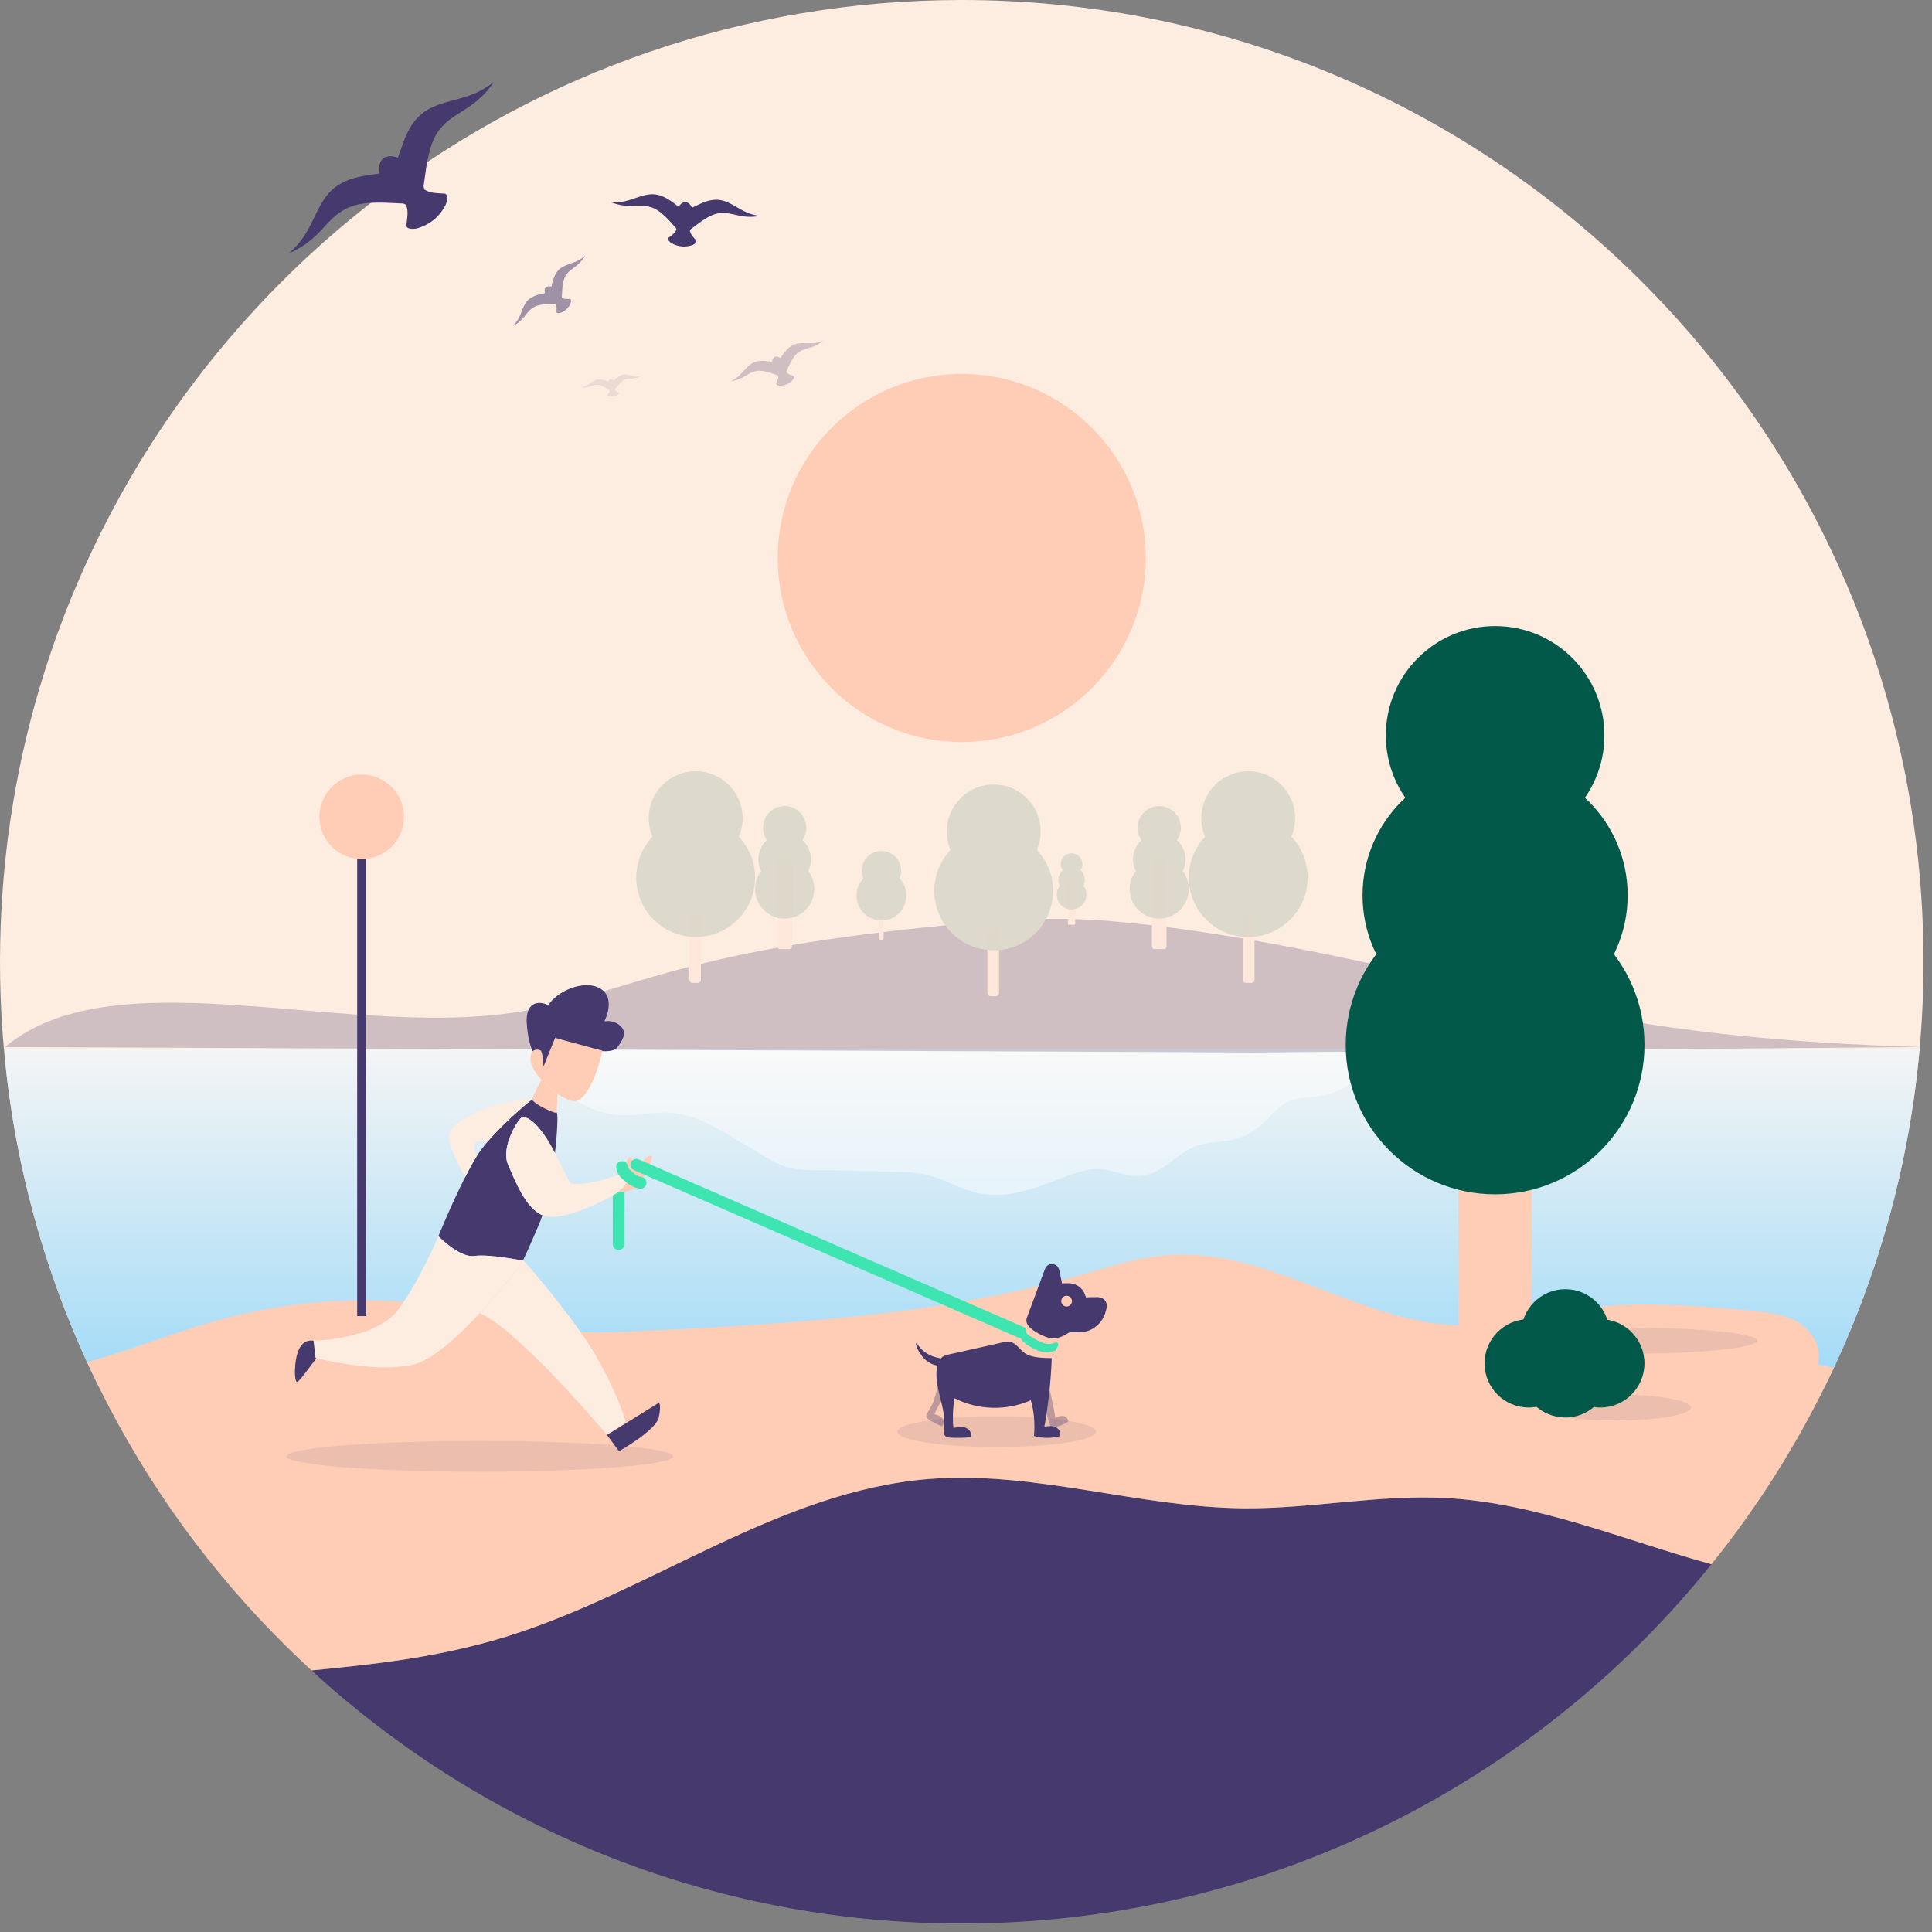 <svg width="164" height="164" viewBox="0 0 164 164" fill="none" xmlns="http://www.w3.org/2000/svg">
    <rect x="0" y="0" width="164" height="164" fill="#808080" stroke="none"/>
    <g clip-path="url(#clip0)">
        <path fill-rule="evenodd" clip-rule="evenodd" d="M163.28 81.64C163.28 84.136 163.168 86.605 162.948 89.043C162.871 89.91 162.778 90.771 162.674 91.63C162.674 91.632 162.674 91.632 162.674 91.635C162.605 92.2 162.531 92.763 162.449 93.322C162.389 93.745 162.325 94.167 162.257 94.587C162.197 94.984 162.131 95.376 162.059 95.772C162.043 95.876 162.024 95.983 162.005 96.087C160.751 103.109 158.601 109.823 155.674 116.099C155.213 116.003 154.749 115.904 154.289 115.808C154.727 114.459 153.841 112.964 152.624 112.237C151.406 111.513 149.938 111.37 148.526 111.247C143.923 110.841 139.276 110.438 134.693 111.036C133.129 111.241 131.58 111.562 130.027 111.853C128.08 112.218 126.132 112.533 124.154 112.511C124.037 112.509 123.919 112.509 123.801 112.503C121.76 112.44 119.768 112.023 117.802 111.442C116.905 111.176 116.013 110.874 115.125 110.556C114.738 110.416 114.354 110.276 113.97 110.131C113.303 109.884 112.642 109.629 111.978 109.374C111.573 109.22 111.164 109.064 110.758 108.913C110.08 108.658 109.403 108.411 108.725 108.175C108.371 108.054 108.018 107.934 107.664 107.821C107.011 107.61 106.353 107.415 105.694 107.245C103.582 106.696 101.44 106.384 99.243 106.535C96.612 106.713 94.078 107.555 91.538 108.274C89.736 108.784 87.923 109.234 86.096 109.629C83.743 110.144 81.37 110.572 78.983 110.932C78.04 111.074 77.096 111.206 76.15 111.327C75.708 111.384 75.264 111.439 74.822 111.491C67.872 112.325 60.839 112.679 53.844 113.008C51.65 113.112 49.439 113.211 47.264 112.909C46.01 112.736 44.782 112.429 43.555 112.116C43.114 112.001 42.672 111.886 42.228 111.776C42.055 111.732 41.882 111.689 41.709 111.647C38.234 110.814 34.663 110.391 31.089 110.38C30.831 110.38 30.576 110.38 30.321 110.386C26.596 110.432 22.879 110.929 19.275 111.867C15.259 112.912 11.378 114.5 7.398 115.647C6.808 114.357 6.248 113.052 5.725 111.73H5.722C3.955 107.267 2.567 102.612 1.602 97.807C1.358 96.605 1.144 95.393 0.957 94.172C0.891 93.764 0.834 93.352 0.776 92.941C0.774 92.927 0.771 92.913 0.771 92.9C0.642 91.953 0.527 91.004 0.431 90.05C0.359 89.372 0.299 88.692 0.247 88.009C0.241 87.971 0.239 87.935 0.236 87.897C0.233 87.866 0.23 87.834 0.23 87.803C0.217 87.62 0.203 87.433 0.189 87.246C0.063 85.395 0 83.524 0 81.64C0 81.102 0.005 80.567 0.016 80.033C0.016 79.975 0.019 79.917 0.022 79.86V79.857C0.019 79.835 0.019 79.813 0.022 79.794C0.058 78.148 0.143 76.516 0.277 74.898C0.28 74.816 0.288 74.733 0.296 74.654C0.307 74.517 0.318 74.379 0.332 74.245C0.332 74.234 0.332 74.226 0.335 74.218C0.354 73.996 0.373 73.773 0.398 73.551C0.436 73.129 0.483 72.709 0.529 72.289C0.617 71.513 0.716 70.742 0.828 69.974C0.834 69.925 0.842 69.876 0.85 69.826C0.85 69.818 0.85 69.81 0.853 69.802C0.875 69.634 0.9 69.47 0.927 69.302C0.949 69.149 0.974 68.995 0.998 68.842C1.001 68.825 1.001 68.809 1.007 68.792C1.007 68.773 1.009 68.757 1.015 68.74C1.031 68.628 1.048 68.518 1.07 68.408C1.073 68.375 1.078 68.345 1.083 68.315C1.147 67.917 1.215 67.519 1.286 67.124C1.295 67.072 1.306 67.017 1.317 66.963C1.319 66.938 1.325 66.916 1.33 66.891C1.355 66.746 1.382 66.601 1.413 66.455C1.443 66.277 1.478 66.099 1.514 65.92C1.514 65.907 1.517 65.896 1.522 65.882C1.547 65.745 1.574 65.605 1.605 65.468C1.61 65.424 1.618 65.38 1.629 65.336C1.64 65.278 1.651 65.221 1.665 65.166C1.709 64.938 1.755 64.713 1.805 64.489C1.835 64.349 1.865 64.212 1.895 64.074C1.901 64.044 1.906 64.017 1.915 63.987C1.964 63.754 2.016 63.523 2.071 63.29C2.112 63.106 2.156 62.925 2.2 62.741C2.227 62.618 2.257 62.497 2.288 62.374C2.312 62.27 2.337 62.163 2.364 62.058C2.406 61.883 2.449 61.707 2.496 61.532C2.51 61.469 2.526 61.406 2.543 61.345C2.548 61.318 2.556 61.29 2.565 61.263C2.6 61.123 2.636 60.986 2.672 60.849C2.737 60.599 2.803 60.349 2.872 60.1C2.886 60.053 2.897 60.007 2.913 59.96C2.943 59.839 2.976 59.721 3.012 59.603C3.017 59.573 3.025 59.546 3.034 59.518C3.127 59.181 3.223 58.849 3.322 58.514C13.292 24.689 44.581 0 81.639 0C123.894 0 158.647 32.097 162.852 73.239C162.855 73.269 162.86 73.299 162.86 73.332C162.863 73.343 162.866 73.354 162.866 73.367C162.869 73.384 162.869 73.4 162.869 73.419V73.422C162.874 73.447 162.877 73.472 162.877 73.499C162.901 73.727 162.923 73.957 162.943 74.188C162.951 74.245 162.954 74.303 162.959 74.36C162.965 74.404 162.967 74.448 162.97 74.495C162.973 74.511 162.976 74.528 162.976 74.544C163.14 76.461 163.239 78.395 163.269 80.348V80.373C163.277 80.795 163.28 81.218 163.28 81.64Z" fill="#FDECE0"/>
        <path d="M162.948 89.043C162.871 89.91 162.778 90.771 162.674 91.63C162.674 91.632 162.674 91.632 162.674 91.635C162.605 92.2 162.531 92.763 162.449 93.322C162.389 93.744 162.325 94.167 162.257 94.587C162.197 94.984 162.131 95.376 162.059 95.771C162.043 95.876 162.024 95.983 162.005 96.087C160.751 103.109 158.601 109.823 155.674 116.099C155.41 116.661 155.144 117.221 154.867 117.775H8.413C8.064 117.07 7.727 116.362 7.398 115.647C6.808 114.357 6.248 113.052 5.725 111.73H5.722C3.955 107.267 2.567 102.612 1.602 97.807C1.358 96.605 1.144 95.393 0.957 94.172C0.891 93.764 0.834 93.352 0.776 92.941C0.774 92.927 0.771 92.913 0.771 92.9C0.642 91.953 0.527 91.004 0.431 90.05V89.043H162.948Z" fill="url(#paint0_linear)"/>
        <path d="M52.517 101.167V105.605" stroke="#3EE5B1" stroke-miterlimit="10" stroke-linecap="round" stroke-linejoin="round"/>
        <path opacity="0.44" fill-rule="evenodd" clip-rule="evenodd" d="M114.113 89.038H46.85C45.087 89.038 45.081 91.781 46.85 91.781H47.286C48.548 93.473 50.35 94.49 52.504 94.644C53.763 94.732 55.002 94.469 56.256 94.438C57.696 94.403 58.982 94.811 60.255 95.464C61.443 96.073 62.581 96.778 63.73 97.453C64.828 98.095 65.939 98.92 67.209 99.17C68.468 99.417 69.839 99.313 71.117 99.346C72.532 99.381 73.948 99.417 75.361 99.452C76.647 99.485 77.931 99.485 79.173 99.867C80.449 100.259 81.617 100.95 82.923 101.252C85.098 101.754 87.153 101.139 89.177 100.355C90.172 99.968 91.171 99.551 92.219 99.321C93.533 99.033 94.451 99.466 95.71 99.74C98.058 100.248 99.161 98.544 100.98 97.53C102.077 96.918 103.391 97.019 104.587 96.753C105.758 96.493 106.732 95.917 107.541 95.036C108.545 93.945 109.124 93.338 110.665 93.19C111.902 93.072 113.065 92.944 114.154 92.288C114.437 92.118 114.618 91.896 114.716 91.654C115.847 91.109 115.649 89.038 114.113 89.038Z" fill="white"/>
        <path fill-rule="evenodd" clip-rule="evenodd" d="M52.13 17.176C53.351 17.193 53.979 16.682 55.008 16.515C56.168 16.331 57.002 17.113 57.602 17.546C57.77 17.291 57.992 17.143 58.217 17.162C58.436 17.184 58.62 17.363 58.738 17.634C59.413 17.338 60.406 16.669 61.549 17.088C62.529 17.448 63.05 18.07 64.251 18.29C64.388 18.314 64.504 18.328 64.504 18.328C64.504 18.328 64.386 18.353 64.243 18.372C63.804 18.421 63.401 18.421 62.932 18.339C62.438 18.257 61.972 18.092 61.456 18.073C60.85 18.057 60.417 18.257 60.076 18.446C59.528 18.753 59.103 19.113 58.639 19.45C58.612 19.499 58.584 19.546 58.554 19.593C58.562 19.612 58.571 19.634 58.576 19.656C58.658 19.963 58.913 20.188 59.105 20.418C59.188 20.605 58.903 20.742 58.793 20.802C58.151 21.016 57.561 20.959 56.971 20.627C56.875 20.547 56.62 20.358 56.736 20.191C56.966 20.001 57.259 19.828 57.397 19.543C57.405 19.524 57.419 19.505 57.429 19.486C57.41 19.442 57.394 19.398 57.377 19.351C57.002 18.945 56.661 18.528 56.198 18.136C55.899 17.884 55.509 17.604 54.911 17.503C54.401 17.42 53.913 17.492 53.414 17.481C52.939 17.47 52.544 17.393 52.122 17.261C51.987 17.215 51.875 17.168 51.875 17.168C51.875 17.168 51.993 17.176 52.13 17.176Z" fill="#45396D"/>
        <path fill-rule="evenodd" clip-rule="evenodd" d="M24.859 21.195C26.42 19.669 26.565 18.227 27.651 16.713C28.883 15.009 30.927 14.941 32.232 14.721C32.12 14.184 32.21 13.72 32.52 13.46C32.825 13.21 33.283 13.202 33.776 13.391C34.251 12.162 34.657 10.058 36.632 9.137C38.322 8.349 39.77 8.476 41.564 7.225C41.767 7.082 41.928 6.953 41.928 6.953C41.928 6.953 41.81 7.134 41.657 7.337C41.166 7.957 40.656 8.465 39.962 8.961C39.235 9.482 38.437 9.864 37.765 10.497C36.98 11.246 36.684 12.05 36.497 12.719C36.193 13.802 36.113 14.793 35.954 15.807C35.984 15.906 36.006 15.999 36.026 16.095C36.061 16.109 36.1 16.126 36.133 16.148C36.626 16.43 37.235 16.392 37.767 16.438C38.108 16.57 37.921 17.105 37.861 17.319C37.323 18.402 36.506 19.077 35.34 19.403C35.12 19.423 34.555 19.508 34.49 19.151C34.539 18.619 34.693 18.029 34.501 17.494C34.487 17.459 34.476 17.418 34.47 17.379C34.391 17.349 34.314 17.313 34.234 17.275C33.244 17.239 32.284 17.143 31.206 17.239C30.509 17.3 29.662 17.442 28.782 18.073C28.035 18.616 27.509 19.327 26.864 19.947C26.25 20.536 25.657 20.939 24.955 21.307C24.725 21.419 24.524 21.502 24.524 21.502C24.524 21.502 24.683 21.37 24.859 21.195Z" fill="#45396D"/>
        <path opacity="0.25" fill-rule="evenodd" clip-rule="evenodd" d="M62.191 32.279C62.917 31.892 63.12 31.387 63.675 30.954C64.3 30.468 65.046 30.657 65.542 30.718C65.559 30.512 65.641 30.353 65.781 30.293C65.918 30.235 66.085 30.279 66.242 30.4C66.544 30.005 66.911 29.289 67.723 29.163C68.417 29.056 68.927 29.256 69.709 28.993C69.797 28.962 69.871 28.932 69.871 28.932C69.871 28.932 69.811 28.984 69.731 29.042C69.487 29.215 69.251 29.344 68.946 29.451C68.628 29.56 68.299 29.615 67.989 29.774C67.627 29.961 67.435 30.221 67.295 30.444C67.07 30.803 66.939 31.151 66.771 31.502C66.771 31.541 66.771 31.576 66.766 31.615C66.777 31.623 66.788 31.634 66.799 31.645C66.947 31.799 67.172 31.851 67.358 31.922C67.468 32.004 67.344 32.18 67.298 32.251C66.991 32.586 66.623 32.745 66.165 32.739C66.083 32.723 65.872 32.696 65.885 32.558C65.959 32.372 66.077 32.174 66.064 31.96C66.064 31.947 66.064 31.93 66.066 31.916C66.042 31.897 66.017 31.875 65.992 31.853C65.638 31.735 65.301 31.601 64.901 31.522C64.643 31.469 64.322 31.431 63.935 31.565C63.609 31.683 63.343 31.884 63.044 32.04C62.758 32.188 62.503 32.273 62.21 32.331C62.114 32.347 62.034 32.355 62.034 32.355C62.034 32.355 62.111 32.322 62.191 32.279Z" fill="#45396D"/>
        <path opacity="0.1" fill-rule="evenodd" clip-rule="evenodd" d="M49.472 32.852C49.946 32.726 50.133 32.46 50.511 32.284C50.939 32.087 51.348 32.298 51.628 32.399C51.666 32.281 51.734 32.202 51.822 32.185C51.91 32.169 52.001 32.218 52.075 32.312C52.302 32.125 52.615 31.757 53.1 31.796C53.517 31.829 53.786 32.013 54.275 31.966C54.329 31.96 54.376 31.952 54.376 31.952C54.376 31.952 54.332 31.974 54.28 31.996C54.115 32.065 53.959 32.106 53.77 32.128C53.57 32.15 53.372 32.136 53.172 32.185C52.936 32.246 52.791 32.369 52.678 32.479C52.5 32.657 52.374 32.841 52.231 33.022C52.225 33.044 52.22 33.066 52.215 33.085C52.22 33.09 52.225 33.099 52.231 33.107C52.297 33.217 52.42 33.277 52.519 33.343C52.571 33.406 52.475 33.491 52.44 33.524C52.215 33.678 51.981 33.719 51.718 33.653C51.672 33.634 51.553 33.587 51.581 33.51C51.65 33.411 51.743 33.313 51.765 33.187C51.767 33.178 51.767 33.17 51.773 33.162C51.762 33.148 51.748 33.132 51.737 33.115C51.548 33 51.37 32.874 51.148 32.775C51.005 32.709 50.824 32.643 50.583 32.671C50.377 32.696 50.196 32.775 50.001 32.824C49.817 32.871 49.655 32.885 49.477 32.879C49.419 32.877 49.37 32.871 49.37 32.871C49.37 32.871 49.419 32.868 49.472 32.852Z" fill="#45396D"/>
        <path opacity="0.5" fill-rule="evenodd" clip-rule="evenodd" d="M43.674 27.528C44.217 26.911 44.231 26.365 44.593 25.764C45.007 25.089 45.772 25.004 46.258 24.884C46.2 24.686 46.219 24.508 46.329 24.401C46.436 24.299 46.609 24.283 46.798 24.341C46.941 23.866 47.034 23.065 47.75 22.662C48.362 22.319 48.91 22.325 49.547 21.803C49.618 21.743 49.676 21.691 49.676 21.691C49.676 21.691 49.637 21.762 49.585 21.845C49.418 22.091 49.242 22.297 48.995 22.503C48.737 22.72 48.45 22.887 48.214 23.142C47.939 23.446 47.852 23.756 47.802 24.014C47.72 24.431 47.717 24.804 47.687 25.191C47.701 25.227 47.712 25.262 47.723 25.298C47.736 25.301 47.75 25.309 47.764 25.314C47.959 25.408 48.186 25.375 48.386 25.378C48.518 25.416 48.463 25.624 48.447 25.707C48.277 26.129 47.989 26.406 47.561 26.562C47.478 26.576 47.27 26.623 47.234 26.491C47.237 26.291 47.278 26.063 47.191 25.868C47.185 25.855 47.179 25.841 47.177 25.827C47.147 25.819 47.116 25.808 47.086 25.794C46.713 25.808 46.351 25.803 45.948 25.868C45.687 25.912 45.375 25.989 45.062 26.25C44.799 26.475 44.62 26.757 44.395 27.007C44.181 27.245 43.97 27.415 43.718 27.572C43.633 27.621 43.562 27.657 43.562 27.657C43.562 27.657 43.611 27.599 43.674 27.528Z" fill="#45396D"/>
        <path d="M81.638 62.988C90.267 62.988 97.262 55.993 97.262 47.365C97.262 38.736 90.267 31.741 81.638 31.741C73.01 31.741 66.015 38.736 66.015 47.365C66.015 55.993 73.01 62.988 81.638 62.988Z" fill="#FFCDB6"/>
        <path opacity="0.1" fill-rule="evenodd" clip-rule="evenodd" d="M76.759 114.464C76.759 114.766 76.515 115.01 76.213 115.01H41.894C41.592 115.01 41.348 114.766 41.348 114.464C41.348 114.163 41.592 113.919 41.894 113.919H76.216C76.515 113.919 76.759 114.163 76.759 114.464Z" fill="#45396D"/>
        <g opacity="0.5">
            <path opacity="0.5" fill-rule="evenodd" clip-rule="evenodd" d="M162.962 88.876L106.531 89.342L60.959 89.142L0.431 88.876C9.973 80.867 30.354 88.596 45.039 85.708C49.305 84.868 53.425 83.426 57.624 82.298C57.923 82.219 58.222 82.139 58.521 82.065V83.16C58.521 83.311 58.644 83.434 58.795 83.434H59.221C59.371 83.434 59.495 83.311 59.495 83.16V81.818C61.651 81.286 63.826 80.834 66.012 80.439C66.045 80.513 66.122 80.565 66.21 80.565H67.008C67.126 80.565 67.224 80.469 67.224 80.348V80.228C69.671 79.811 72.134 79.465 74.6 79.169V79.66C74.6 79.723 74.65 79.775 74.713 79.775H74.891C74.957 79.775 75.006 79.723 75.006 79.66V79.117C76.446 78.944 77.886 78.787 79.326 78.642C79.633 78.612 79.941 78.579 80.248 78.549C81.063 79.695 82.346 80.485 83.822 80.636V84.287C83.822 84.438 83.945 84.561 84.096 84.561H84.522C84.675 84.561 84.796 84.438 84.796 84.287V80.644C86.532 80.496 88.016 79.468 88.8 78.006C89.418 77.998 90.038 77.998 90.655 78.008V78.39C90.655 78.45 90.704 78.499 90.762 78.499H91.162C91.222 78.499 91.272 78.45 91.272 78.39V78.022C92.163 78.047 93.055 78.094 93.946 78.165C95.208 78.266 96.489 78.395 97.786 78.546V80.348C97.786 80.469 97.885 80.565 98.003 80.565H98.801C98.922 80.565 99.018 80.469 99.018 80.348V78.697C101.155 78.969 103.327 79.295 105.516 79.671V83.16C105.516 83.311 105.64 83.434 105.79 83.434H106.216C106.366 83.434 106.49 83.311 106.49 83.16V79.838C114.203 81.19 122.067 83.055 129.144 84.794C140.505 87.584 151.803 88.538 162.962 88.876Z" fill="#45396D"/>
            <g opacity="0.5">
                <path opacity="0.5" d="M59.495 77.956V83.16C59.495 83.311 59.372 83.434 59.221 83.434H58.796C58.645 83.434 58.522 83.311 58.522 83.16V77.956C58.522 77.805 58.645 77.682 58.796 77.682H59.221C59.372 77.682 59.495 77.805 59.495 77.956Z" fill="#FFCDB6"/>
                <path opacity="0.5" fill-rule="evenodd" clip-rule="evenodd" d="M62.713 71.024C62.921 70.541 63.036 70.009 63.036 69.451C63.036 67.251 61.253 65.468 59.053 65.468C56.853 65.468 55.07 67.251 55.07 69.451C55.07 70.009 55.185 70.541 55.393 71.024C54.535 71.928 54.009 73.15 54.009 74.495C54.009 77.281 56.267 79.539 59.053 79.539C61.839 79.539 64.097 77.281 64.097 74.495C64.097 73.15 63.571 71.928 62.713 71.024Z" fill="#025949"/>
            </g>
            <g opacity="0.5">
                <path opacity="0.5" d="M84.796 79.084V84.287C84.796 84.438 84.675 84.561 84.522 84.561H84.097C83.946 84.561 83.822 84.438 83.822 84.287V79.084C83.822 78.93 83.946 78.809 84.097 78.809H84.522C84.675 78.809 84.796 78.93 84.796 79.084Z" fill="#FFCDB6"/>
                <path opacity="0.5" fill-rule="evenodd" clip-rule="evenodd" d="M88.013 72.153C88.221 71.67 88.337 71.137 88.337 70.578C88.337 68.378 86.553 66.595 84.354 66.595C82.154 66.595 80.371 68.378 80.371 70.578C80.371 71.137 80.486 71.67 80.695 72.153C79.836 73.055 79.31 74.278 79.31 75.622C79.31 76.714 79.655 77.723 80.248 78.549C81.062 79.695 82.346 80.485 83.822 80.636C83.997 80.658 84.173 80.666 84.354 80.666C84.502 80.666 84.65 80.661 84.796 80.644C86.532 80.496 88.016 79.468 88.8 78.006C89.181 77.295 89.398 76.483 89.398 75.622C89.398 74.278 88.872 73.055 88.013 72.153Z" fill="#025949"/>
            </g>
            <g opacity="0.5">
                <path opacity="0.5" d="M75.007 77.476V79.66C75.007 79.723 74.957 79.775 74.891 79.775H74.713C74.65 79.775 74.601 79.723 74.601 79.66V77.476C74.601 77.41 74.65 77.361 74.713 77.361H74.891C74.957 77.361 75.007 77.41 75.007 77.476Z" fill="#FFCDB6"/>
                <path opacity="0.5" fill-rule="evenodd" clip-rule="evenodd" d="M76.359 74.565C76.445 74.363 76.493 74.141 76.493 73.908C76.493 72.985 75.745 72.237 74.823 72.237C73.9 72.237 73.152 72.985 73.152 73.908C73.152 74.141 73.2 74.363 73.287 74.565C72.926 74.945 72.705 75.458 72.705 76.022C72.705 77.192 73.653 78.14 74.823 78.14C75.992 78.14 76.94 77.192 76.94 76.022C76.94 75.458 76.719 74.945 76.359 74.565Z" fill="#025949"/>
            </g>
            <g opacity="0.5">
                <path opacity="0.5" d="M67.225 73.167V80.348C67.225 80.469 67.126 80.565 67.008 80.565H66.21C66.122 80.565 66.045 80.513 66.012 80.439C66.001 80.411 65.993 80.381 65.993 80.348V73.167C65.993 73.109 66.018 73.055 66.056 73.013C66.095 72.975 66.15 72.95 66.21 72.95H67.008C67.068 72.95 67.121 72.975 67.162 73.013C67.2 73.055 67.225 73.109 67.225 73.167Z" fill="#FFCDB6"/>
                <path opacity="0.5" fill-rule="evenodd" clip-rule="evenodd" d="M68.117 71.311C68.324 71.014 68.445 70.652 68.445 70.262C68.445 69.248 67.622 68.425 66.608 68.425C65.593 68.425 64.77 69.248 64.77 70.262C64.771 70.651 64.892 71.012 65.099 71.309C64.657 71.717 64.38 72.301 64.38 72.951C64.38 73.306 64.463 73.642 64.611 73.94C64.289 74.363 64.098 74.89 64.098 75.463C64.098 76.851 65.222 77.975 66.608 77.975C67.995 77.975 69.117 76.851 69.117 75.463C69.117 74.891 68.926 74.363 68.604 73.941C68.752 73.642 68.835 73.306 68.835 72.951C68.835 72.302 68.558 71.719 68.117 71.311Z" fill="#025949"/>
            </g>
            <g opacity="0.5">
                <path opacity="0.5" d="M106.489 77.956V83.16C106.489 83.311 106.366 83.434 106.215 83.434H105.79C105.639 83.434 105.516 83.311 105.516 83.16V77.956C105.516 77.805 105.639 77.682 105.79 77.682H106.215C106.366 77.682 106.489 77.805 106.489 77.956Z" fill="#FFCDB6"/>
                <path opacity="0.5" fill-rule="evenodd" clip-rule="evenodd" d="M109.617 71.024C109.825 70.541 109.94 70.009 109.94 69.451C109.94 67.251 108.157 65.468 105.957 65.468C103.758 65.468 101.975 67.251 101.975 69.451C101.975 70.009 102.09 70.541 102.297 71.024C101.439 71.928 100.913 73.15 100.913 74.495C100.913 77.281 103.172 79.539 105.957 79.539C108.743 79.539 111.002 77.281 111.002 74.495C111.002 73.15 110.475 71.928 109.617 71.024Z" fill="#025949"/>
            </g>
            <g opacity="0.5">
                <path opacity="0.5" d="M99.018 73.167V80.348C99.018 80.469 98.922 80.565 98.801 80.565H98.003C97.885 80.565 97.786 80.469 97.786 80.348V73.167C97.786 73.109 97.811 73.055 97.849 73.013C97.89 72.975 97.942 72.95 98.003 72.95H98.801C98.861 72.95 98.916 72.975 98.955 73.013C98.993 73.055 99.018 73.109 99.018 73.167Z" fill="#FFCDB6"/>
                <path opacity="0.5" fill-rule="evenodd" clip-rule="evenodd" d="M96.894 71.311C96.687 71.014 96.566 70.652 96.566 70.262C96.566 69.248 97.388 68.425 98.403 68.425C99.418 68.425 100.241 69.248 100.241 70.262C100.24 70.652 100.119 71.013 99.912 71.31C100.354 71.718 100.631 72.302 100.631 72.951C100.631 73.306 100.548 73.642 100.4 73.94C100.722 74.363 100.913 74.89 100.913 75.463C100.913 76.851 99.788 77.975 98.403 77.975C97.015 77.975 95.894 76.851 95.894 75.463C95.894 74.891 96.085 74.363 96.407 73.941C96.259 73.642 96.176 73.306 96.176 72.951C96.176 72.302 96.453 71.719 96.894 71.311Z" fill="#025949"/>
            </g>
            <g opacity="0.5">
                <path opacity="0.5" d="M91.272 74.799V78.39C91.272 78.45 91.223 78.499 91.163 78.499H90.762C90.705 78.499 90.655 78.45 90.655 78.39V74.799C90.655 74.766 90.672 74.739 90.694 74.72C90.713 74.703 90.738 74.692 90.762 74.692H91.163C91.19 74.692 91.215 74.703 91.234 74.722C91.259 74.739 91.272 74.769 91.272 74.799Z" fill="#FFCDB6"/>
                <path opacity="0.5" fill-rule="evenodd" clip-rule="evenodd" d="M91.716 73.873C91.82 73.724 91.881 73.543 91.881 73.348C91.881 72.841 91.47 72.429 90.962 72.429C90.455 72.429 90.043 72.841 90.043 73.348C90.043 73.543 90.104 73.724 90.208 73.873C89.987 74.077 89.849 74.369 89.849 74.692C89.849 74.869 89.89 75.037 89.964 75.186C89.802 75.397 89.706 75.662 89.706 75.948C89.706 76.642 90.268 77.205 90.962 77.205C91.656 77.205 92.219 76.642 92.219 75.948C92.219 75.662 92.123 75.397 91.961 75.186C92.034 75.037 92.076 74.869 92.076 74.692C92.076 74.369 91.937 74.077 91.716 73.873Z" fill="#025949"/>
            </g>
        </g>
        <path fill-rule="evenodd" clip-rule="evenodd" d="M145.277 132.781C144.649 133.566 144.007 134.337 143.349 135.094C128.378 152.36 106.283 163.28 81.638 163.28C60.353 163.28 40.974 155.133 26.441 141.795C28.894 141.553 31.346 141.304 33.784 140.947C36.876 140.495 39.945 139.861 42.932 138.939C55.223 135.154 66.091 126.544 78.911 125.54C87.867 124.838 96.71 127.979 105.696 128.033C111.372 128.066 117.019 126.865 122.686 127.158C130.432 127.559 137.792 130.716 145.277 132.781Z" fill="#45396D"/>
        <path fill-rule="evenodd" clip-rule="evenodd" d="M155.674 116.099C155.411 116.661 155.145 117.221 154.868 117.775C154.772 117.975 154.673 118.173 154.572 118.373C154.138 119.232 153.691 120.079 153.228 120.918C150.924 125.112 148.26 129.079 145.279 132.782C137.793 130.716 130.434 127.559 122.688 127.159C117.021 126.865 111.373 128.066 105.698 128.034C96.712 127.979 87.869 124.838 78.913 125.54C66.092 126.544 55.225 135.154 42.933 138.939C39.946 139.861 36.877 140.495 33.786 140.947C31.347 141.304 28.895 141.553 26.443 141.795C25.749 141.153 25.063 140.503 24.391 139.842C17.923 133.478 12.509 126.042 8.438 117.824C8.43 117.808 8.422 117.791 8.413 117.775C8.065 117.07 7.728 116.362 7.398 115.647C11.379 114.5 15.26 112.912 19.275 111.867C22.88 110.929 26.596 110.432 30.321 110.386C30.576 110.38 30.831 110.38 31.089 110.38C34.663 110.391 38.235 110.814 41.71 111.647C41.883 111.689 42.056 111.732 42.228 111.776C42.673 111.886 43.114 112.001 43.556 112.116C44.782 112.429 46.011 112.736 47.265 112.909C49.44 113.211 51.651 113.112 53.845 113.008C60.84 112.679 67.872 112.325 74.823 111.491C75.265 111.439 75.709 111.384 76.151 111.326C77.097 111.206 78.041 111.074 78.984 110.931C81.371 110.572 83.743 110.144 86.097 109.629C87.923 109.234 89.737 108.784 91.539 108.274C94.079 107.555 96.613 106.713 99.244 106.535C101.441 106.384 103.583 106.696 105.695 107.245C106.353 107.415 107.012 107.61 107.664 107.821C108.018 107.933 108.372 108.054 108.726 108.175C109.404 108.411 110.081 108.658 110.759 108.913C111.165 109.064 111.573 109.22 111.979 109.373C112.643 109.629 113.304 109.884 113.971 110.131C114.355 110.276 114.739 110.416 115.125 110.556C116.014 110.874 116.906 111.176 117.802 111.442C119.769 112.023 121.761 112.44 123.801 112.503C123.919 112.509 124.037 112.509 124.155 112.511C126.133 112.533 128.08 112.218 130.028 111.853C131.58 111.562 133.13 111.241 134.694 111.036C139.277 110.438 143.924 110.841 148.526 111.247C149.939 111.37 151.406 111.513 152.624 112.237C153.842 112.964 154.728 114.459 154.289 115.808C154.75 115.904 155.214 116.003 155.674 116.099Z" fill="#FFCDB6"/>
        <path opacity="0.1" d="M138.344 114.909C144.326 114.909 149.176 114.414 149.176 113.803C149.176 113.193 144.326 112.698 138.344 112.698C132.361 112.698 127.512 113.193 127.512 113.803C127.512 114.414 132.361 114.909 138.344 114.909Z" fill="#45396D"/>
        <path d="M128.933 114.464H124.898C124.295 114.464 123.804 113.971 123.804 113.37V77.101C123.804 76.497 124.297 76.003 124.898 76.003H128.933C129.536 76.003 130.027 76.497 130.027 77.101V113.367C130.027 113.971 129.536 114.464 128.933 114.464Z" fill="#FFCDB6"/>
        <path d="M126.914 101.381C133.917 101.381 139.595 95.7 139.595 88.692C139.595 81.684 133.917 76.003 126.914 76.003C119.911 76.003 114.233 81.684 114.233 88.692C114.233 95.7 119.911 101.381 126.914 101.381Z" fill="#025949"/>
        <path d="M126.914 87.263C133.129 87.263 138.165 82.222 138.165 76.003C138.165 69.785 133.127 64.744 126.914 64.744C120.701 64.744 115.662 69.785 115.662 76.003C115.662 82.224 120.701 87.263 126.914 87.263Z" fill="#025949"/>
        <path d="M126.914 71.708C132.038 71.708 136.191 67.552 136.191 62.426C136.191 57.299 132.038 53.144 126.914 53.144C121.791 53.144 117.638 57.299 117.638 62.426C117.638 67.552 121.793 71.708 126.914 71.708Z" fill="#025949"/>
        <path opacity="0.1" d="M137.076 120.584C140.641 120.584 143.53 120.089 143.53 119.478C143.53 118.868 140.641 118.373 137.076 118.373C133.512 118.373 130.622 118.868 130.622 119.478C130.622 120.089 133.512 120.584 137.076 120.584Z" fill="#45396D"/>
        <path d="M132.874 120.326C134.945 120.326 136.621 118.647 136.621 116.577C136.621 114.506 134.942 112.827 132.874 112.827C130.803 112.827 129.127 114.506 129.127 116.577C129.127 118.647 130.803 120.326 132.874 120.326Z" fill="#025949"/>
        <path d="M129.763 119.478C131.834 119.478 133.51 117.8 133.51 115.729C133.51 113.658 131.832 111.979 129.763 111.979C127.695 111.979 126.017 113.658 126.017 115.729C126.014 117.8 127.693 119.478 129.763 119.478Z" fill="#025949"/>
        <path d="M135.845 119.478C137.915 119.478 139.591 117.8 139.591 115.729C139.591 113.658 137.913 111.979 135.845 111.979C133.774 111.979 132.098 113.658 132.098 115.729C132.095 117.8 133.774 119.478 135.845 119.478Z" fill="#025949"/>
        <path d="M132.874 116.933C134.945 116.933 136.621 115.254 136.621 113.184C136.621 111.113 134.942 109.434 132.874 109.434C130.803 109.434 129.127 111.113 129.127 113.184C129.127 115.254 130.803 116.933 132.874 116.933Z" fill="#025949"/>
        <path d="M31.088 72.627H30.32V111.719H31.088V72.627Z" fill="#45396D"/>
        <path d="M30.705 72.928C32.688 72.928 34.295 71.321 34.295 69.338C34.295 67.355 32.688 65.748 30.705 65.748C28.722 65.748 27.114 67.355 27.114 69.338C27.114 71.321 28.722 72.928 30.705 72.928Z" fill="#FFCDB6"/>
        <path opacity="0.1" d="M40.73 124.929C49.798 124.929 57.149 124.344 57.149 123.623C57.149 122.902 49.798 122.317 40.73 122.317C31.662 122.317 24.311 122.902 24.311 123.623C24.311 124.344 31.662 124.929 40.73 124.929Z" fill="#45396D"/>
        <path opacity="0.1" d="M84.607 122.836C89.268 122.836 93.047 122.251 93.047 121.53C93.047 120.809 89.268 120.224 84.607 120.224C79.946 120.224 76.167 120.809 76.167 121.53C76.167 122.251 79.946 122.836 84.607 122.836Z" fill="#45396D"/>
        <path d="M88.85 114.799C88.55 114.799 88.246 114.722 87.931 114.571C87.239 114.24 86.348 113.721 86.595 113.066L86.704 112.772C86.74 112.676 86.85 112.624 86.946 112.662C87.042 112.698 87.091 112.808 87.056 112.906C86.973 113.129 87.385 113.461 88.279 113.888C88.748 114.113 89.162 114.138 89.585 113.968C89.659 113.938 89.741 113.957 89.796 114.017C89.848 114.078 89.859 114.163 89.82 114.234L89.634 114.58C89.612 114.618 89.579 114.648 89.538 114.665C89.31 114.752 89.083 114.799 88.85 114.799Z" fill="#3EE5B1"/>
        <path d="M93.817 110.419C93.652 110.194 93.392 110.112 93.194 110.109C93.035 110.112 92.887 110.112 92.747 110.112C92.558 110.112 92.382 110.112 92.185 110.133C92.185 110.133 92.179 110.123 92.168 110.09C92.009 109.489 91.611 109.099 91.022 108.968C90.802 108.918 90.588 108.927 90.38 108.935C90.308 108.938 90.237 108.94 90.147 108.94C90.075 108.573 90.001 108.208 89.922 107.843C89.853 107.525 89.647 107.327 89.359 107.303C89.041 107.275 88.808 107.437 88.69 107.75L88.15 109.212C87.823 110.095 87.494 110.981 87.165 111.864C86.918 112.523 87.81 113.038 88.501 113.37C88.849 113.537 89.156 113.601 89.425 113.601C89.938 113.601 90.314 113.373 90.577 113.217C90.66 113.167 90.769 113.101 90.805 113.096C91.079 113.101 91.351 113.101 91.625 113.096C92.327 113.085 92.925 112.8 93.397 112.24C93.638 111.955 93.803 111.601 93.91 111.14C94.011 110.789 93.915 110.553 93.817 110.419ZM90.539 110.907C90.287 110.907 90.084 110.701 90.084 110.449C90.084 110.197 90.289 109.991 90.539 109.991C90.791 109.991 90.994 110.197 90.994 110.449C90.994 110.701 90.791 110.907 90.539 110.907Z" fill="#45396D"/>
        <path opacity="0.35" d="M80.309 118.354C79.938 118.829 79.554 119.492 79.319 120.046C79.557 120.112 79.809 120.186 79.971 120.373C80.133 120.562 80.161 120.905 79.958 121.075C79.582 120.924 79.22 120.74 78.877 120.526C78.775 120.463 78.668 120.389 78.635 120.269C78.589 120.093 78.723 119.912 78.83 119.756C79.565 118.697 79.546 117.073 80.336 116.055" fill="#45396D"/>
        <path d="M87.427 115.079C88.019 115.271 88.656 115.279 89.278 115.287C89.207 117.235 88.999 119.177 88.656 121.097C88.971 121.058 89.303 121.02 89.594 121.146C89.885 121.27 90.107 121.618 89.981 121.909C89.262 122.106 88.486 122.104 87.77 121.898C87.866 120.88 87.778 119.843 87.506 118.859C85.468 119.778 83.013 119.712 81.028 118.689C80.885 119.454 80.852 120.444 80.931 121.22C81.269 121.149 81.628 121.078 81.955 121.193C82.281 121.308 82.542 121.681 82.404 121.999C81.839 122.057 81.272 122.068 80.707 122.038C80.539 122.029 80.358 122.01 80.237 121.892C80.062 121.72 80.109 121.434 80.139 121.19C80.344 119.536 79.239 117.698 79.541 116.058C79.607 115.696 79.763 115.32 80.078 115.134C80.229 115.043 80.405 115.005 80.575 114.966C81.971 114.654 83.367 114.344 84.763 114.031C85.326 113.905 85.647 113.74 86.108 114.064C86.596 114.41 86.779 114.87 87.427 115.079Z" fill="#45396D"/>
        <path opacity="0.35" d="M88.576 115.97C89.009 117.416 89.347 118.889 89.585 120.373C89.788 120.274 90.005 120.17 90.233 120.195C90.46 120.219 90.696 120.422 90.683 120.666C90.244 120.974 89.72 121.149 89.185 121.16C88.998 120.392 88.683 119.651 88.258 118.99" fill="#45396D"/>
        <path d="M78.413 115.293C78.273 115.142 78.163 114.969 78.054 114.794C77.906 114.558 77.752 114.305 77.752 114.026C77.82 114.037 77.867 114.1 77.908 114.157C78.303 114.725 78.926 115.128 79.606 115.254C79.793 115.29 80.02 115.345 80.018 115.573C80.015 115.748 79.867 115.888 79.705 115.907C79.28 115.962 78.685 115.584 78.413 115.293Z" fill="#45396D"/>
        <path d="M45.034 90.011C45.061 90.459 45.434 91.07 45.964 91.66C45.964 91.66 45.964 91.66 45.966 91.663C45.966 91.663 45.969 91.665 45.972 91.665C46.364 92.102 46.841 92.524 47.327 92.853C47.757 93.147 48.194 93.366 48.58 93.457C49.955 93.783 51.027 89.882 51.118 89.227C51.12 89.21 51.123 89.197 51.123 89.186L47.118 88.1L46.131 90.541C46.131 90.541 46.073 89.246 45.867 89.158C45.739 89.103 45.42 89.029 45.215 89.246C45.091 89.375 45.009 89.608 45.034 90.011Z" fill="#FFCDB6"/>
        <path d="M44.713 86.805C44.779 88.127 45.081 88.942 45.218 89.246C45.423 89.029 45.739 89.103 45.871 89.158C46.076 89.246 46.134 90.541 46.134 90.541L47.121 88.1L51.126 89.186C51.126 89.197 51.123 89.21 51.121 89.227C51.365 89.243 52.136 89.263 52.382 88.925C52.679 88.522 53.323 87.726 52.698 87.12C52.075 86.514 51.296 86.706 51.296 86.706C51.296 86.706 52.344 84.728 50.948 83.911C49.552 83.094 47.22 84.18 46.551 85.329C45.69 84.901 44.625 85.085 44.713 86.805Z" fill="#45396D"/>
        <path d="M45.149 93.328C45.501 93.857 47.127 94.51 47.207 94.46C47.215 94.455 47.223 94.436 47.229 94.403C47.294 94.112 47.327 92.853 47.327 92.853C46.842 92.524 46.364 92.101 45.972 91.665C45.97 91.662 45.97 91.662 45.967 91.662C45.964 91.66 45.964 91.66 45.964 91.66C45.964 91.66 45.613 92.247 45.185 93.24C45.174 93.27 45.16 93.297 45.149 93.328Z" fill="#FFCDB6"/>
        <path d="M37.211 104.936C37.211 104.936 39.016 106.795 40.275 106.611C41.534 106.43 44.376 107.012 44.376 107.012L44.386 106.919C44.395 106.927 44.403 106.938 44.411 106.949C44.502 106.776 44.806 106.148 45.766 103.901C45.865 103.671 45.958 103.419 46.046 103.155C44.611 102.56 43.725 100.223 43.133 98.874C42.466 97.36 44.027 94.918 44.326 94.833C44.611 94.754 45.314 95.064 46.219 96.364C46.512 96.789 46.817 97.327 47.108 97.873C47.316 96.084 47.363 94.641 47.272 94.463L47.231 94.403C47.223 94.436 47.215 94.455 47.209 94.46C47.13 94.51 45.503 93.86 45.152 93.328C45.152 93.328 42.952 95.072 41.383 96.921C41.032 97.338 40.711 97.757 40.453 98.166C40.439 98.188 40.426 98.207 40.415 98.229C40.113 98.72 39.789 99.318 39.468 99.952C38.325 102.212 37.211 104.936 37.211 104.936Z" fill="#45396D"/>
        <path d="M38.105 96.638C38.166 97.395 39.065 99.189 39.466 99.952C39.789 99.315 40.111 98.72 40.412 98.229C40.426 98.207 40.437 98.188 40.451 98.166C40.36 97.916 40.234 97.489 40.297 97.14C40.36 96.792 40.974 96.847 41.38 96.924C42.949 95.075 45.149 93.33 45.149 93.33C45.163 93.3 45.174 93.273 45.185 93.243C44.524 93.314 42.247 93.602 40.848 94.233C39.203 94.976 38.026 95.665 38.105 96.638Z" fill="#FDECE0"/>
        <path d="M43.133 98.874C43.725 100.226 44.611 102.56 46.046 103.155C46.219 103.227 46.402 103.273 46.592 103.29C48.355 103.441 51.729 101.743 52.492 101.183C52.5 101.178 52.508 101.172 52.514 101.167C53.254 100.615 53.249 100.138 53.172 99.944C53.109 99.79 52.906 99.672 52.39 99.779C52.245 99.809 52.075 99.858 51.877 99.93C50.978 100.253 48.706 100.722 48.419 100.388C48.224 100.163 47.7 99.003 47.102 97.873C46.814 97.327 46.507 96.786 46.213 96.364C45.311 95.064 44.606 94.751 44.321 94.833C44.027 94.916 42.466 97.357 43.133 98.874Z" fill="#FDECE0"/>
        <path d="M52.517 101.167C52.978 101.222 54.009 101.068 54.38 100.399C54.794 99.647 55.553 98.248 55.268 98.114C54.983 97.977 54.242 99.044 53.913 99.008C53.584 98.972 53.773 98.232 53.54 98.207C53.348 98.185 52.66 99.211 52.394 99.779C52.907 99.672 53.112 99.79 53.175 99.944C53.252 100.141 53.255 100.616 52.517 101.167Z" fill="#FFCDB6"/>
        <path d="M26.612 113.812L26.785 115.274C26.785 115.274 26.81 115.282 26.862 115.293C27.517 115.455 32.233 116.571 35.168 115.811C36.728 115.408 38.89 113.444 40.73 111.466C42.617 109.439 44.164 107.399 44.373 107.015C44.373 107.015 41.529 106.43 40.272 106.614C39.016 106.795 37.208 104.938 37.208 104.938C37.208 104.938 35.617 108.765 33.747 111.236C31.879 113.705 26.612 113.812 26.612 113.812Z" fill="#FDECE0"/>
        <path d="M25.216 117.306C25.425 117.287 26.398 115.88 26.862 115.293C26.813 115.282 26.785 115.274 26.785 115.274L26.613 113.812C26.613 113.812 25.806 113.587 25.364 114.574C24.923 115.562 24.98 117.325 25.216 117.306Z" fill="#45396D"/>
        <path d="M40.73 111.464C44.143 112.997 51.524 121.807 51.524 121.807L53.115 120.754C53.115 120.754 52.599 118.584 50.578 115.079C48.863 112.103 45.41 108.093 44.409 106.949C44.379 107.004 44.373 107.012 44.373 107.012C44.165 107.396 42.618 109.437 40.73 111.464Z" fill="#FDECE0"/>
        <path d="M51.526 121.807L52.544 123.19C52.544 123.19 55.696 121.426 55.926 120.296C56.154 119.163 55.926 119.078 55.926 119.078L51.526 121.807Z" fill="#45396D"/>
        <path d="M86.593 113.066L54.012 98.871" stroke="#3EE5B1" stroke-miterlimit="10" stroke-linecap="round" stroke-linejoin="round"/>
        <path d="M52.802 99.06C52.802 99.06 52.843 99.398 53.098 99.639C53.353 99.88 53.885 100.366 54.376 100.399" stroke="#3EE5B1" stroke-miterlimit="10" stroke-linecap="round" stroke-linejoin="round"/>
    </g>
    <defs>
        <linearGradient id="paint0_linear" x1="81.689" y1="117.585" x2="81.689" y2="88.853" gradientUnits="userSpaceOnUse">
            <stop stop-color="#A0DAF7"/>
            <stop offset="1" stop-color="#F5F5F5"/>
        </linearGradient>
        <clipPath id="clip0">
            <rect width="163.28" height="163.28" fill="white"/>
        </clipPath>
    </defs>
</svg>

